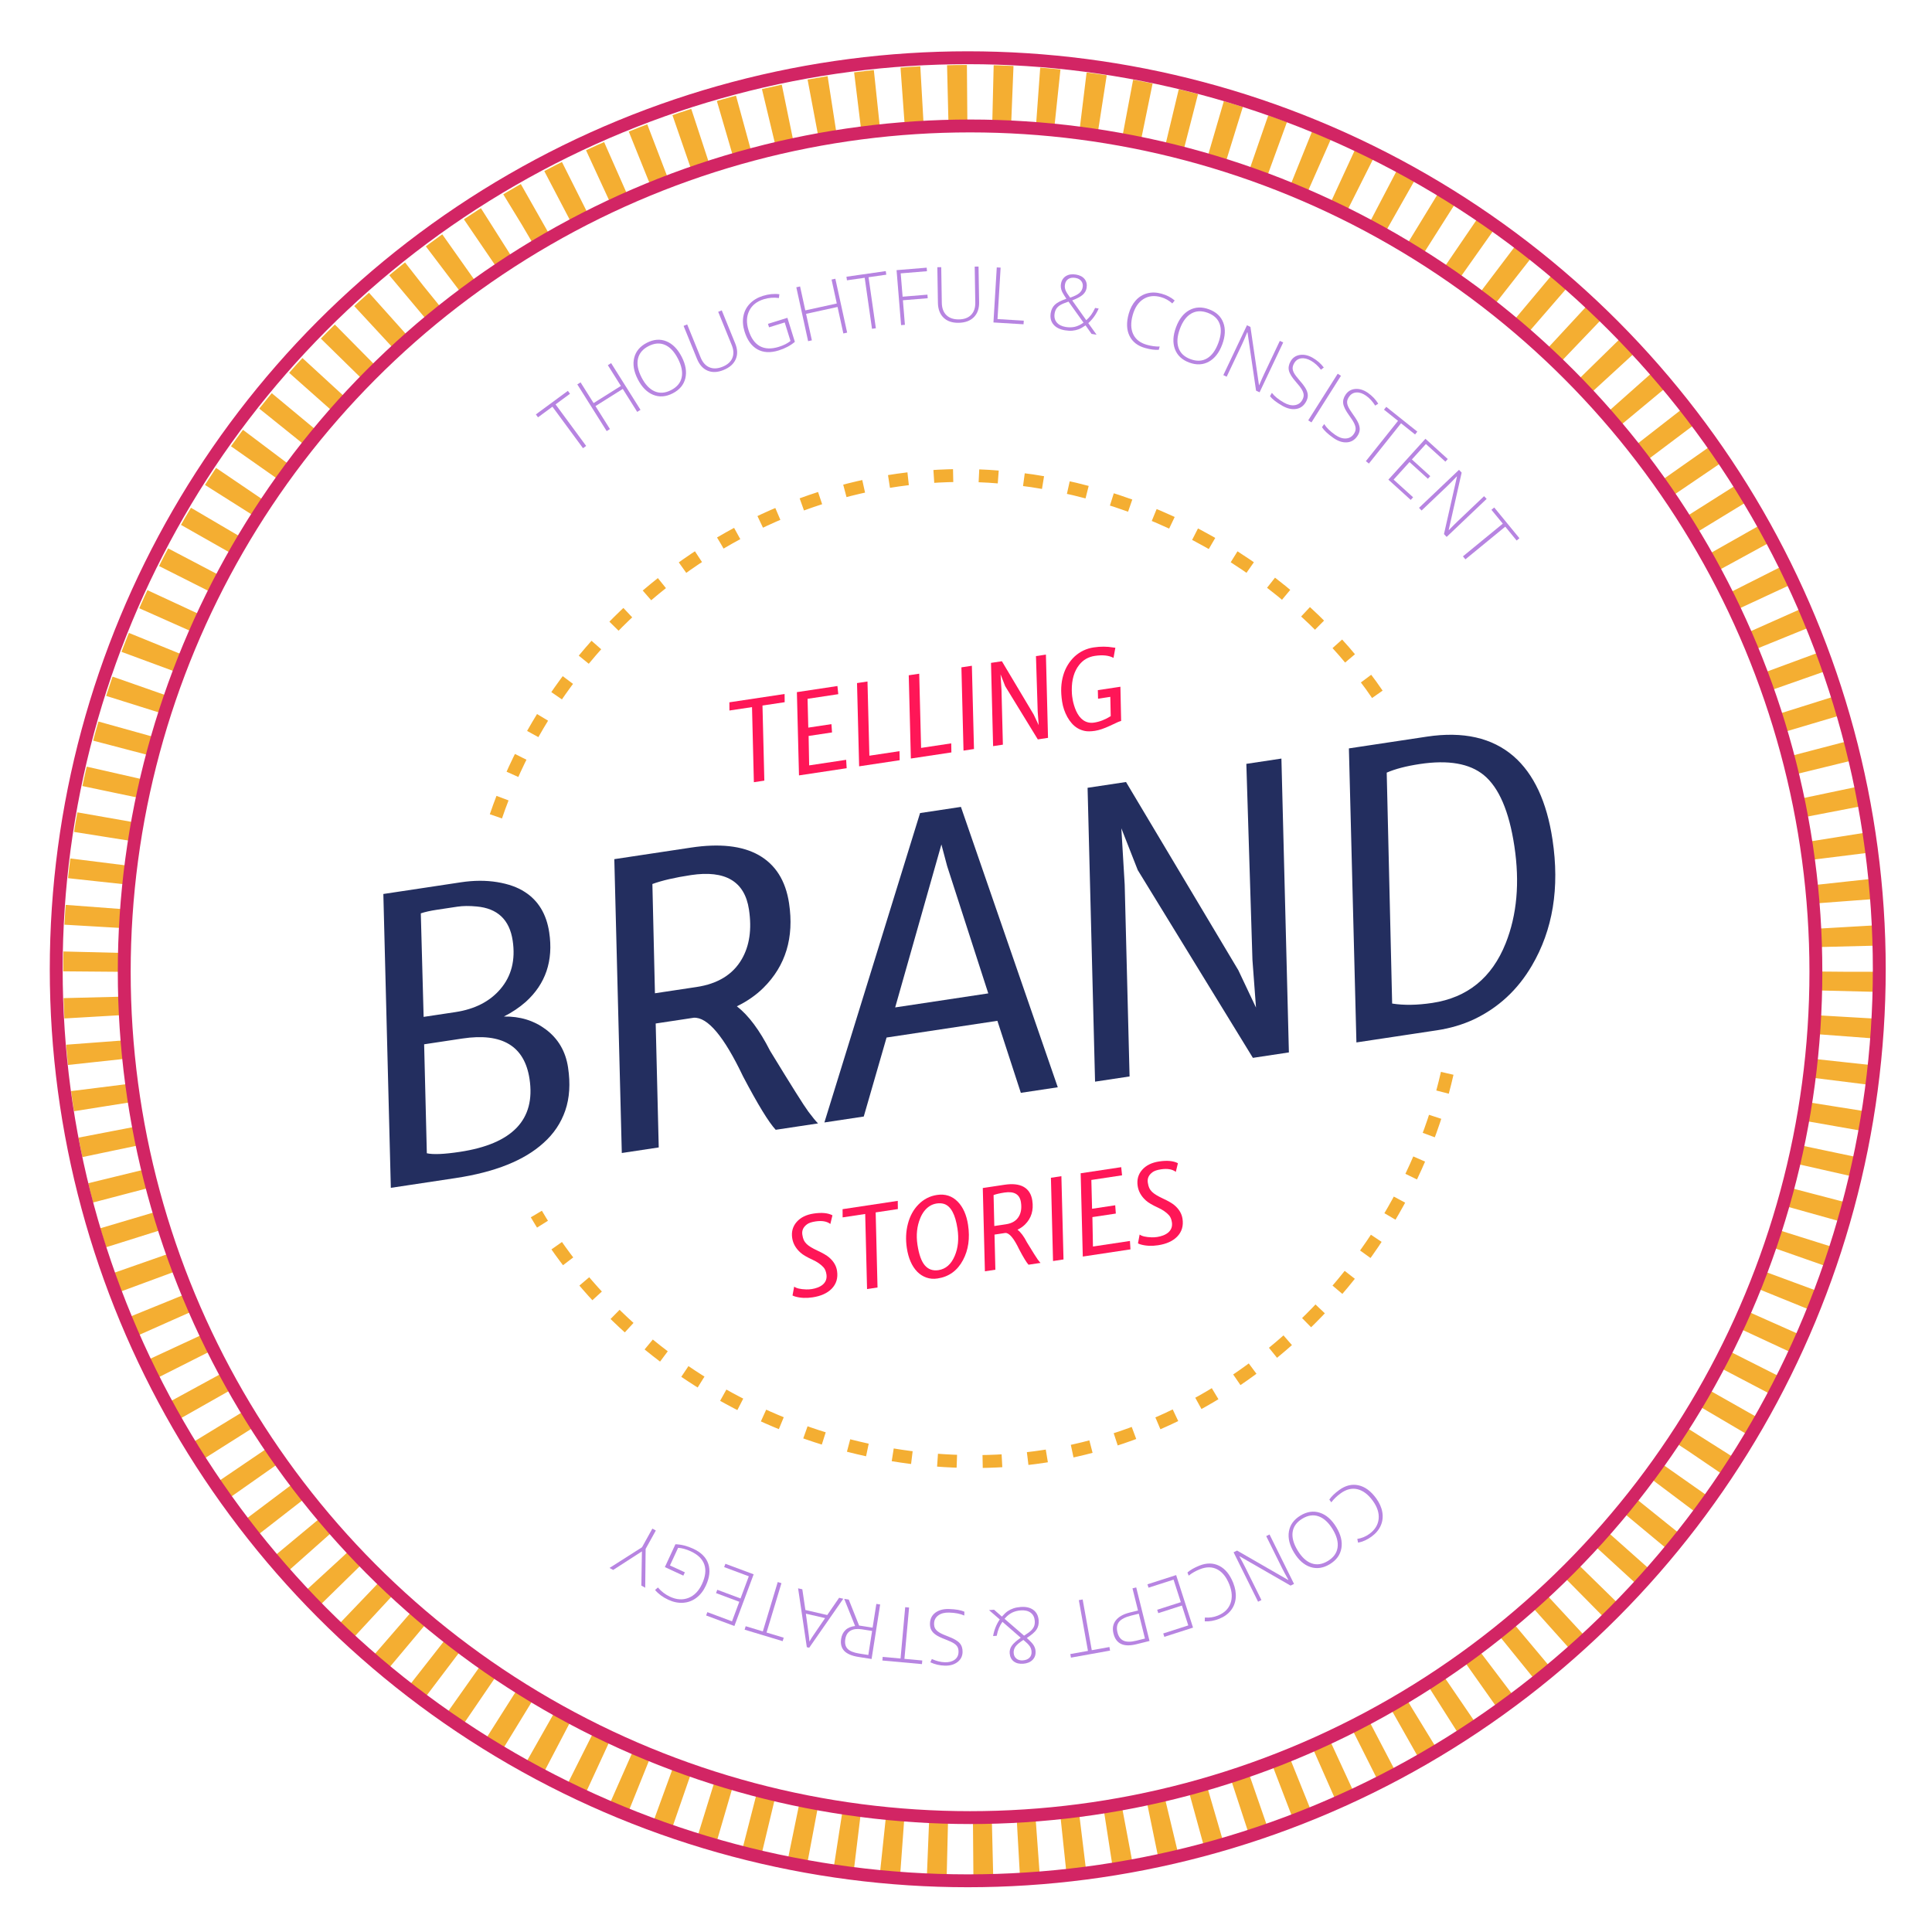 <?xml version="1.0" encoding="utf-8"?>
<!-- Generator: Adobe Illustrator 17.0.0, SVG Export Plug-In . SVG Version: 6.00 Build 0)  -->
<!DOCTYPE svg PUBLIC "-//W3C//DTD SVG 1.1//EN" "http://www.w3.org/Graphics/SVG/1.1/DTD/svg11.dtd">
<svg version="1.1" id="Capa_1" xmlns="http://www.w3.org/2000/svg" xmlns:xlink="http://www.w3.org/1999/xlink" x="0px" y="0px"
	 width="300px" height="300px" viewBox="0 0 300 300" enable-background="new 0 0 300 300" xml:space="preserve">
<g display="none">
	
		<circle display="inline" fill="none" stroke="#2C4C57" stroke-width="2" stroke-miterlimit="10" cx="149.644" cy="150.128" r="140.302"/>
	<g display="inline">
		<g>
			<circle fill="none" cx="149.726" cy="149.021" r="91.744"/>
			<path fill="#477E83" d="M55.215,133.026c-0.55-0.099-0.895-0.554-0.799-1.089c0.095-0.535,0.555-0.816,1.123-0.73
				c0.55,0.098,0.897,0.538,0.799,1.089C56.244,132.83,55.763,133.138,55.215,133.026z"/>
			<path fill="#477E83" d="M52.983,119.716l-0.944,3.039l-1.097-0.341l2.298-7.396l1.097,0.341l-0.948,3.053l8.892,2.763
				l-0.405,1.304L52.983,119.716z"/>
			<path fill="#477E83" d="M57.068,105.78l3.916,1.952l2.257-4.527l-3.916-1.952l0.608-1.221l9.359,4.664l-0.608,1.222l-4.389-2.187
				l-2.256,4.527l4.388,2.187l-0.603,1.209l-9.358-4.665L57.068,105.78z"/>
			<path fill="#477E83" d="M72.739,90.521l-2.367,3.306l3.066,2.195l2.637-3.684l0.921,0.659l-3.423,4.782l-8.504-6.087l3.288-4.593
				l0.922,0.66l-2.503,3.495l2.688,1.924l2.366-3.307L72.739,90.521z"/>
			<path fill="#477E83" d="M91.871,70.896c2.284,2.78,1.806,5.643-0.257,7.336c-2.133,1.753-4.99,1.331-6.999-1.115
				c-2.107-2.565-1.892-5.553,0.267-7.326C87.086,67.98,89.901,68.5,91.871,70.896z M85.709,76.178
				c1.418,1.726,3.623,2.504,5.266,1.156c1.654-1.359,1.339-3.649-0.168-5.484c-1.319-1.605-3.537-2.594-5.275-1.166
				C83.806,72.101,84.252,74.404,85.709,76.178z"/>
			<path fill="#477E83" d="M96.422,61.909c0.521-0.461,1.331-1.014,2.139-1.478c1.252-0.717,2.189-0.952,3.048-0.764
				c0.689,0.141,1.3,0.613,1.701,1.313c0.688,1.198,0.389,2.423-0.381,3.294l0.023,0.041c0.838-0.16,1.626,0.247,2.382,1.066
				c1.021,1.095,1.738,1.847,2.127,2.087l-1.21,0.694c-0.296-0.17-0.945-0.834-1.849-1.819c-0.986-1.096-1.741-1.29-2.828-0.719
				l-1.103,0.632l2.253,3.93l-1.171,0.671L96.422,61.909z M99.962,65.369l1.197-0.687c1.252-0.719,1.651-1.861,1.058-2.896
				c-0.672-1.171-1.813-1.195-3.059-0.499c-0.565,0.323-0.938,0.608-1.096,0.771L99.962,65.369z"/>
			<path fill="#477E83" d="M111.473,54.214l3.978,9.673l-1.249,0.513l-3.978-9.673L111.473,54.214z"/>
			<path fill="#477E83" d="M130.765,58.678c-0.532,0.361-1.603,1.001-2.971,1.352c-1.534,0.392-2.896,0.323-4.131-0.37
				c-1.087-0.62-1.974-1.834-2.378-3.414c-0.756-3.026,0.755-5.766,4.152-6.634c1.173-0.3,2.155-0.278,2.646-0.179l-0.044,1.148
				c-0.603-0.103-1.329-0.125-2.352,0.136c-2.466,0.631-3.683,2.575-3.034,5.116c0.657,2.572,2.594,3.695,4.954,3.092
				c0.857-0.219,1.413-0.489,1.676-0.717l-0.772-3.021l-2.06,0.526l-0.269-1.053l3.338-0.852L130.765,58.678z"/>
			<path fill="#477E83" d="M138.895,47.39l1.173,10.391l-1.341,0.151l-1.174-10.391L138.895,47.39z"/>
			<path fill="#477E83" d="M148.252,57.201l0.266-10.455l1.473,0.038l3.216,5.374c0.744,1.245,1.322,2.361,1.791,3.444l0.031-0.015
				c-0.088-1.398-0.088-2.671-0.047-4.299l0.111-4.375l1.271,0.033L156.1,57.399l-1.365-0.034l-3.186-5.389
				c-0.699-1.182-1.367-2.395-1.866-3.54l-0.047,0.014c0.044,1.32,0.044,2.577-0.001,4.314l-0.113,4.467L148.252,57.201z"/>
			<path fill="#477E83" d="M166.486,55.436l-1.707,3.012l-1.369-0.273l5.527-9.558l1.596,0.318l1.455,10.95l-1.414-0.281
				l-0.451-3.444L166.486,55.436z M170.055,55.071l-0.416-3.151c-0.094-0.715-0.125-1.353-0.16-1.977l-0.029-0.006
				c-0.273,0.578-0.564,1.168-0.887,1.752l-1.596,2.767L170.055,55.071z"/>
			<path fill="#477E83" d="M182.619,52.194l1.268,0.467l-3.219,8.755l4.195,1.542l-0.391,1.064l-5.465-2.008L182.619,52.194z"/>
			<path fill="#477E83" d="M204.994,63.162c0.557,0.232,1.375,0.683,2.156,1.219c1.111,0.765,1.695,1.449,1.934,2.252
				c0.219,0.64,0.135,1.336-0.33,2.013c-0.572,0.832-1.623,1.182-2.76,0.889l-0.016,0.026c0.676,0.768,1.168,2.104,0.289,3.382
				c-0.51,0.742-1.189,1.102-1.914,1.225c-0.979,0.136-2.127-0.276-3.533-1.244c-0.766-0.527-1.318-0.982-1.654-1.289
				L204.994,63.162z M200.84,71.582c0.191,0.188,0.502,0.421,0.898,0.693c1.15,0.792,2.502,1.1,3.363-0.153
				c0.809-1.176,0.133-2.356-1.082-3.192l-0.92-0.633L200.84,71.582z M203.68,67.453l1.01,0.695c1.176,0.809,2.289,0.67,2.859-0.161
				c0.695-1.009,0.201-1.934-0.924-2.706c-0.512-0.352-0.832-0.517-1.037-0.602L203.68,67.453z"/>
			<path fill="#477E83" d="M217.559,72.703c0.594,0.367,1.357,0.98,2.035,1.619c1.051,0.989,1.549,1.82,1.619,2.697
				c0.063,0.7-0.211,1.422-0.766,2.01c-0.947,1.005-2.207,1.075-3.264,0.591l-0.033,0.033c0.396,0.757,0.236,1.629-0.328,2.591
				c-0.752,1.295-1.264,2.2-1.383,2.642l-1.016-0.957c0.078-0.332,0.525-1.146,1.205-2.298c0.764-1.263,0.729-2.042-0.131-2.917
				l-0.926-0.872l-3.107,3.298l-0.982-0.928L217.559,72.703z M215.275,77.096l1.004,0.947c1.051,0.989,2.26,1.041,3.08,0.172
				c0.926-0.984,0.619-2.083-0.41-3.074c-0.475-0.447-0.855-0.722-1.057-0.824L215.275,77.096z"/>
			<path fill="#477E83" d="M224.047,89.754l-3.27,1.142l-0.85-1.108l10.457-3.546l0.99,1.293l-6.123,9.194l-0.877-1.144l1.93-2.888
				L224.047,89.754z M226.971,91.833l1.764-2.644c0.4-0.6,0.799-1.1,1.184-1.591l-0.018-0.025c-0.588,0.254-1.195,0.506-1.824,0.733
				l-3.021,1.028L226.971,91.833z"/>
			<path fill="#477E83" d="M229.156,102.904l9.258-4.865l0.686,1.305l-3.125,5.428c-0.725,1.258-1.418,2.305-2.135,3.244
				l0.029,0.021c1.178-0.76,2.289-1.38,3.732-2.138l3.873-2.035l0.594,1.125l-9.26,4.865l-0.635-1.208l3.152-5.409
				c0.691-1.188,1.424-2.361,2.182-3.354l-0.035-0.034c-1.133,0.682-2.23,1.294-3.768,2.103l-3.957,2.079L229.156,102.904z"/>
			<path fill="#477E83" d="M245.773,114.199c0.367,0.747,0.752,1.651,1.078,2.671c0.588,1.849,0.578,3.302,0.043,4.433
				c-0.531,1.146-1.52,2.032-3.131,2.545c-1.627,0.518-3.119,0.439-4.332-0.201c-1.229-0.636-2.223-2.013-2.84-3.951
				c-0.291-0.917-0.492-1.699-0.625-2.374L245.773,114.199z M237.367,118.293c0.045,0.344,0.182,0.822,0.342,1.325
				c0.875,2.751,2.889,3.755,5.582,2.898c2.355-0.734,3.426-2.541,2.559-5.262c-0.213-0.666-0.432-1.149-0.613-1.466
				L237.367,118.293z"/>
			<path fill="#477E83" d="M245.258,141.365c0.559-0.031,0.998,0.333,1.029,0.875c0.029,0.542-0.352,0.921-0.924,0.969
				c-0.559,0.032-0.998-0.316-1.029-0.874C244.303,141.792,244.699,141.381,245.258,141.365z"/>
		</g>
		<g>
			<circle fill="none" cx="149.727" cy="155.671" r="91.744"/>
			<path fill="#477E83" d="M55.712,164.675c0.19,0.633,0.389,1.468,0.525,2.545c0.169,1.323-0.017,2.333-0.493,3.018
				c-0.419,0.632-1.131,1.066-2.054,1.184c-0.939,0.119-1.713-0.063-2.317-0.519c-0.845-0.613-1.376-1.719-1.541-3.026
				c-0.051-0.399-0.083-0.771-0.046-1.089l-4.154,0.527l-0.17-1.34L55.712,164.675z M50.88,166.648
				c-0.04,0.302-0.023,0.676,0.032,1.121c0.205,1.616,1.115,2.502,2.546,2.32c1.371-0.174,1.909-1.227,1.722-2.704
				c-0.075-0.585-0.177-1.026-0.268-1.249L50.88,166.648z"/>
			<path fill="#477E83" d="M58.132,178.812c0.322,0.617,0.666,1.536,0.923,2.431c0.397,1.387,0.399,2.354,0.013,3.143
				c-0.302,0.635-0.907,1.115-1.683,1.338c-1.327,0.38-2.446-0.203-3.106-1.159l-0.045,0.013c-0.047,0.852-0.631,1.52-1.606,2.057
				c-1.307,0.73-2.207,1.246-2.535,1.566l-0.385-1.342c0.237-0.245,1.037-0.717,2.208-1.359c1.302-0.695,1.669-1.383,1.377-2.572
				l-0.351-1.223l-4.354,1.247l-0.372-1.298L58.132,178.812z M53.925,181.42l0.381,1.328c0.398,1.387,1.41,2.049,2.559,1.72
				c1.298-0.372,1.595-1.474,1.217-2.851c-0.18-0.626-0.367-1.056-0.487-1.248L53.925,181.42z"/>
			<path fill="#477E83" d="M60.067,199.656l-1.689-3.695l-3.427,1.567l1.882,4.119l-1.03,0.471l-2.443-5.347l9.509-4.347
				l2.347,5.135l-1.029,0.472l-1.786-3.908l-3.006,1.373l1.689,3.697L60.067,199.656z"/>
			<path fill="#477E83" d="M69.155,215.245c1.16-0.887,2.556-1.952,3.641-2.674l-0.027-0.038c-1.213,0.396-2.534,0.772-4.021,1.15
				l-5.231,1.336l-0.576-0.846l3.157-4.204c0.938-1.241,1.815-2.349,2.675-3.291l-0.017-0.026c-1.095,0.709-2.586,1.635-3.933,2.441
				l-3.859,2.297l-0.726-1.063l9.045-5.295l0.971,1.422l-3.17,4.325c-0.818,1.085-1.565,2.026-2.313,2.857l0.027,0.038
				c1.019-0.377,2.177-0.717,3.528-1.076l5.227-1.314l0.971,1.422l-8.267,6.434l-0.743-1.088L69.155,215.245z"/>
			<path fill="#477E83" d="M81.173,220.396l-7.657,7.117l-0.919-0.988l7.657-7.117L81.173,220.396z"/>
			<path fill="#477E83" d="M88.239,227.192l-3.918,4.793c-1.482,1.814-1.307,3.241-0.225,4.125c1.2,0.981,2.617,0.817,4.08-0.972
				l3.919-4.794l1.057,0.864l-3.858,4.721c-2.033,2.486-4.178,2.438-5.932,1.004c-1.657-1.355-2.131-3.325-0.078-5.836l3.897-4.77
				L88.239,227.192z"/>
			<path fill="#477E83" d="M104.992,245.379c0.632-1.316,1.393-2.9,2.032-4.037l-0.041-0.021c-0.902,0.904-1.909,1.839-3.065,2.852
				l-4.057,3.565l-0.899-0.491l0.908-5.184c0.271-1.531,0.554-2.917,0.891-4.148l-0.027-0.015c-0.654,1.129-1.563,2.63-2.398,3.96
				l-2.398,3.802l-1.13-0.619l5.663-8.827l1.511,0.828l-0.863,5.295c-0.237,1.34-0.476,2.519-0.765,3.598l0.04,0.022
				c0.738-0.799,1.616-1.627,2.658-2.562l4.063-3.544l1.512,0.827l-4.451,9.49l-1.158-0.635L104.992,245.379z"/>
			<path fill="#477E83" d="M125.028,257.476l-0.953-10.956l1.42,0.33l0.419,5.385c0.118,1.478,0.208,2.805,0.201,4.061l0.03,0.007
				c0.562-1.11,1.283-2.297,2.047-3.521l2.893-4.63l1.404,0.327l-6.011,9.334L125.028,257.476z"/>
			<path fill="#477E83" d="M141.005,249.559l-1.052,10.41l-1.344-0.137l1.052-10.408L141.005,249.559z"/>
			<path fill="#477E83" d="M149.833,260.508l-0.383-10.454l1.473-0.054l3.544,5.166c0.82,1.197,1.465,2.275,2.002,3.328l0.029-0.018
				c-0.176-1.391-0.252-2.662-0.313-4.291l-0.16-4.373l1.271-0.046l0.383,10.453l-1.363,0.05l-3.516-5.182
				c-0.771-1.137-1.512-2.306-2.082-3.419l-0.046,0.018c0.126,1.315,0.204,2.57,0.267,4.308l0.166,4.467L149.833,260.508z"/>
			<path fill="#477E83" d="M167.801,249.414l-3.121,0.625l-0.227-1.126l7.596-1.522l0.227,1.127l-3.135,0.628l1.828,9.132
				l-1.338,0.269L167.801,249.414z"/>
			<path fill="#477E83" d="M181.926,251.938l0.08,3.462l-1.316,0.468l-0.158-11.04l1.533-0.546l6.867,8.652l-1.359,0.483
				l-2.154-2.724L181.926,251.938z M184.801,249.794l-1.975-2.491c-0.447-0.565-0.801-1.098-1.15-1.616l-0.029,0.011
				c0.063,0.637,0.115,1.293,0.139,1.96l0.049,3.192L184.801,249.794z"/>
			<path fill="#477E83" d="M203.922,244.881c-0.424,0.484-1.295,1.376-2.529,2.062c-1.385,0.769-2.721,1.048-4.09,0.69
				c-1.209-0.323-2.375-1.272-3.166-2.697c-1.5-2.734-0.734-5.768,2.332-7.47c1.057-0.587,2.012-0.816,2.512-0.845l0.25,1.121
				c-0.609,0.055-1.316,0.217-2.24,0.729c-2.225,1.236-2.908,3.426-1.635,5.719c1.289,2.319,3.445,2.914,5.576,1.73
				c0.771-0.429,1.242-0.831,1.438-1.117l-1.514-2.727l-1.859,1.031l-0.527-0.949l3.012-1.672L203.922,244.881z"/>
			<path fill="#477E83" d="M213.498,232.568l-3.201,2.506l2.322,2.969l3.568-2.791l0.697,0.892l-4.631,3.624l-6.445-8.237
				l4.449-3.479l0.699,0.892l-3.385,2.648l2.035,2.603l3.201-2.504L213.498,232.568z"/>
			<path fill="#477E83" d="M229.383,221.231c0.666-0.248,1.455-0.754,2.025-1.488c0.85-1.089,0.771-2.173-0.061-2.821
				c-0.771-0.602-1.555-0.505-2.85,0.274c-1.527,0.974-2.873,1.262-4.035,0.355c-1.285-1.001-1.41-2.81-0.158-4.412
				c0.656-0.845,1.33-1.304,1.824-1.508l0.639,0.971c-0.357,0.154-1.031,0.515-1.613,1.261c-0.877,1.125-0.537,2.078,0.025,2.517
				c0.771,0.601,1.541,0.396,2.867-0.399c1.627-0.975,2.854-1.159,4.064-0.215c1.271,0.992,1.639,2.793,0.121,4.738
				c-0.621,0.795-1.529,1.482-2.166,1.693L229.383,221.231z"/>
			<path fill="#477E83" d="M232.459,203.322l-1.568,2.767l-0.998-0.565l3.818-6.736l1,0.566l-1.578,2.78l8.1,4.592l-0.674,1.188
				L232.459,203.322z"/>
			<path fill="#477E83" d="M247.516,193.303l-4.156-1.562l-6.797,0.976l0.539-1.438l3.221-0.365
				c0.883-0.099,1.588-0.166,2.385-0.214l0.012-0.029c-0.537-0.517-1.049-1.091-1.648-1.747L238.9,186.5l0.541-1.438l4.387,5.396
				l4.17,1.566L247.516,193.303z"/>
			<path fill="#477E83" d="M241.35,178.138l0.285-1.319l9.117,1.971l0.943-4.368l1.107,0.239l-1.23,5.688L241.35,178.138z"/>
			<path fill="#477E83" d="M249.529,159.935l-0.289,4.053l3.76,0.269l0.322-4.518l1.129,0.08l-0.418,5.863l-10.426-0.742l0.4-5.632
				l1.129,0.081l-0.305,4.285l3.295,0.234l0.289-4.054L249.529,159.935z"/>
		</g>
	</g>
</g>
<g>
	
		<circle fill="none" stroke="#F4AE32" stroke-width="9" stroke-miterlimit="10" stroke-dasharray="3.009,4.012" cx="150.631" cy="150.898" r="136.316"/>
</g>
<circle fill="none" stroke="#D22564" stroke-width="2" stroke-miterlimit="10" cx="150.631" cy="150.898" r="131.339"/>
<g>
	<path fill="none" stroke="#F4AE32" stroke-width="2" stroke-miterlimit="10" stroke-dasharray="3.004,4.005" d="M224.722,166.667
		c-7.3,32.079-35.401,57.992-68.62,60.13c-28.948,1.863-58.088-13.201-72.819-38.281"/>
	<path fill="none" stroke="#F4AE32" stroke-width="2" stroke-miterlimit="10" stroke-dasharray="3.004,4.005" d="M77.005,126.758
		c10.841-31.827,42.679-54.81,76.555-52.8c24.005,1.425,47.144,14.369,60.636,34.321"/>
</g>
<circle fill="none" stroke="#D22564" stroke-width="2" stroke-miterlimit="10" cx="150.272" cy="150.507" r="141.542"/>
<line fill="none" x1="57.449" y1="184.935" x2="265.551" y2="153.565"/>
<g enable-background="new    ">
	<path fill="#232E5F" d="M70.741,182.931l-7.388,1.114l-2.665,0.401l-1.162-45.628l2.926-0.441c1.352-0.203,2.709-0.408,4.07-0.613
		s3.046-0.459,5.055-0.763c2.009-0.303,3.883-0.311,5.626-0.026c1.741,0.286,3.171,0.796,4.289,1.527
		c2.099,1.347,3.362,3.438,3.789,6.271c0.664,4.403-0.551,8.004-3.645,10.8c-0.994,0.875-2.124,1.632-3.391,2.273
		c2.482-0.042,4.635,0.612,6.458,1.962c1.956,1.446,3.125,3.428,3.504,5.944c0.38,2.517,0.236,4.744-0.429,6.685
		c-0.666,1.939-1.791,3.616-3.375,5.029C81.417,180.187,76.863,182.008,70.741,182.931z M67.693,157.614l3.013-0.454
		c3.013-0.454,5.342-1.644,6.987-3.569c1.729-2.018,2.368-4.53,1.915-7.538c-0.488-3.24-2.354-5.007-5.598-5.295
		c-1.124-0.11-2.124-0.1-3.003,0.033c-0.879,0.132-1.506,0.227-1.883,0.283c-0.376,0.057-0.796,0.12-1.26,0.19
		c-1.043,0.157-1.885,0.344-2.522,0.563l0.438,16.075C66.361,157.815,66.998,157.719,67.693,157.614z M71.401,178.861
		c8.169-1.231,11.777-5.003,10.826-11.314c-0.772-5.122-4.249-7.217-10.429-6.285c-1.873,0.282-3.853,0.581-5.938,0.896
		l0.419,16.922C67.261,179.301,68.968,179.229,71.401,178.861z"/>
</g>
<g enable-background="new    ">
	<path fill="#232E5F" d="M105.552,158.365l-3.737,0.563l0.473,19.245l-5.735,0.865l-1.163-45.628l2.955-0.446l8.951-1.35
		c4.423-0.667,7.917-0.285,10.483,1.146c2.633,1.479,4.214,3.976,4.744,7.491c0.804,5.33-0.521,9.707-3.975,13.132
		c-1.151,1.142-2.528,2.099-4.129,2.874c1.812,1.403,3.531,3.708,5.16,6.913c3.306,5.419,5.286,8.567,5.942,9.443
		c0.655,0.878,1.157,1.488,1.505,1.829l-6.575,0.992c-1.085-1.164-2.775-3.931-5.074-8.299c-2.948-6.193-5.499-9.226-7.652-9.1
		C106.99,158.147,106.266,158.257,105.552,158.365z M101.699,154.235c0.367-0.055,0.851-0.128,1.449-0.219l1.854-0.279
		c0.638-0.096,1.246-0.188,1.825-0.275l1.333-0.2c3.302-0.498,5.643-1.938,7.021-4.322c1.207-2.078,1.58-4.647,1.118-7.711
		c-0.659-4.37-3.663-6.152-9.013-5.346c-2.491,0.375-4.485,0.837-5.983,1.385L101.699,154.235z"/>
</g>
<g enable-background="new    ">
	<path fill="#232E5F" d="M142.867,126.252l6.345-0.957l15.039,43.536l-5.736,0.864l-3.641-11.183l-17.208,2.595l-3.543,12.267
		l-6.112,0.921L142.867,126.252z M153.459,154.252l-6.387-19.769l-0.892-3.355l-7.177,25.304L153.459,154.252z"/>
</g>
<g enable-background="new    ">
	<path fill="#232E5F" d="M168.879,122.329l5.968-0.9l17.443,29.23l2.741,5.797l-0.551-7.387l-0.949-30.458l5.446-0.821l1.162,45.628
		l-5.591,0.844l-17.877-29.155l-2.549-6.489l0.52,8.75l0.758,29.78l-5.359,0.809L168.879,122.329z"/>
</g>
<g enable-background="new    ">
	<path fill="#232E5F" d="M212.586,115.739l8.98-1.354c5.639-0.85,10.127,0.165,13.465,3.045c3.139,2.736,5.151,7.048,6.04,12.939
		c1.131,7.498,0.061,14.027-3.209,19.586c-2.199,3.756-5.206,6.536-9.022,8.345c-1.755,0.813-3.655,1.373-5.702,1.682
		c-0.521,0.078-0.946,0.143-1.274,0.192l-1.796,0.271c-0.29,0.044-0.575,0.087-0.854,0.129c-0.28,0.042-0.662,0.1-1.145,0.172
		c-0.482,0.073-0.995,0.15-1.535,0.232l-1.593,0.24c-0.521,0.078-0.985,0.148-1.391,0.209l-2.926,0.441l-1.167-45.657
		L212.586,115.739z M216.172,155.831c1.821,0.289,3.9,0.257,6.237-0.096c5.465-0.824,9.265-3.917,11.399-9.279
		c1.746-4.397,2.194-9.418,1.344-15.059c-0.818-5.429-2.4-9.108-4.745-11.038c-2.21-1.813-5.525-2.387-9.947-1.72
		c-2.105,0.317-3.815,0.763-5.132,1.336L216.172,155.831z"/>
</g>
<line fill="none" x1="113.899" y1="121.935" x2="322" y2="90.565"/>
<g enable-background="new    ">
	<path fill="#FF1657" d="M116.772,109.8l-3.505,0.528l-0.007-1.274l8.569-1.291l0.016,1.273l-3.447,0.52l0.288,11.659l-1.625,0.245
		L116.772,109.8z"/>
</g>
<g enable-background="new    ">
	<path fill="#FF1657" d="M123.74,107.475l6.295-0.949l0.132,1.265l-4.769,0.719l0.112,4.474l3.595-0.542l0.093,1.288l-3.636,0.548
		l0.084,4.57l5.745-0.866l0.079,1.305l-7.403,1.116L123.74,107.475z"/>
</g>
<g enable-background="new    ">
	<path fill="#FF1657" d="M133.077,106.068l1.625-0.245l0.293,11.523l4.678-0.705l0.027,1.406l-6.295,0.948L133.077,106.068z"/>
</g>
<g enable-background="new    ">
	<path fill="#FF1657" d="M141.11,104.857l1.625-0.245l0.292,11.523l4.678-0.705l0.027,1.406l-6.295,0.948L141.11,104.857z"/>
</g>
<g enable-background="new    ">
	<path fill="#FF1657" d="M149.287,103.625l1.625-0.245l0.327,12.928l-1.625,0.245L149.287,103.625z"/>
</g>
<g enable-background="new    ">
	<path fill="#FF1657" d="M153.882,102.932l1.691-0.255l4.94,8.283l0.776,1.643l-0.155-2.094l-0.269-8.63l1.544-0.232l0.327,12.928
		l-1.584,0.239l-5.063-8.261l-0.722-1.838l0.146,2.479l0.214,8.437l-1.519,0.229L153.882,102.932z"/>
</g>
<g enable-background="new    ">
	<path fill="#FF1657" d="M172.905,102.155c-0.725-0.388-1.691-0.491-2.9-0.309c-1.007,0.151-1.815,0.617-2.426,1.394
		c-0.785,0.991-1.17,2.304-1.152,3.938c0.008,0.425,0.027,0.742,0.059,0.95c0.032,0.208,0.063,0.404,0.093,0.587
		s0.093,0.438,0.187,0.764c0.094,0.326,0.207,0.634,0.341,0.927c0.134,0.292,0.29,0.56,0.47,0.804
		c0.18,0.244,0.385,0.447,0.617,0.611c0.495,0.352,1.064,0.479,1.711,0.381c0.864-0.13,1.721-0.464,2.569-1l-0.065-2.995
		l-1.904,0.287l-0.033-1.33l3.505-0.528l0.113,5.313c-0.156,0.041-0.324,0.1-0.503,0.176l-1.231,0.572
		c-0.915,0.429-1.691,0.69-2.328,0.786c-0.638,0.096-1.161,0.104-1.57,0.021c-0.41-0.083-0.785-0.225-1.123-0.425
		c-0.338-0.202-0.641-0.454-0.907-0.757s-0.5-0.637-0.7-1c-0.41-0.753-0.677-1.542-0.801-2.365c-0.124-0.824-0.17-1.563-0.138-2.215
		c0.033-0.653,0.136-1.276,0.307-1.867c0.171-0.591,0.408-1.134,0.712-1.628c0.303-0.495,0.655-0.931,1.058-1.307
		c0.841-0.77,1.831-1.241,2.969-1.412c1.057-0.159,2.067-0.155,3.032,0.014l0.325,0.042L172.905,102.155z"/>
</g>
<line fill="none" x1="122.899" y1="201.935" x2="331" y2="170.565"/>
<g enable-background="new    ">
	<path fill="#FF1657" d="M123.318,199.786c0.342,0.262,0.968,0.407,1.879,0.436c0.281,0.007,0.568-0.012,0.861-0.056
		c0.292-0.045,0.59-0.123,0.892-0.234c0.302-0.112,0.565-0.26,0.789-0.443c0.491-0.416,0.688-0.953,0.589-1.608
		c-0.072-0.482-0.229-0.852-0.47-1.108c-0.408-0.448-0.974-0.836-1.694-1.165c-0.872-0.4-1.489-0.764-1.853-1.09
		c-0.735-0.653-1.169-1.411-1.299-2.271c-0.147-0.98,0.087-1.818,0.703-2.515c0.607-0.689,1.482-1.121,2.626-1.293
		c1.248-0.188,2.222-0.097,2.921,0.273l-0.326,1.345c-0.538-0.413-1.305-0.545-2.301-0.396c-0.613,0.093-1.058,0.245-1.333,0.455
		c-0.276,0.21-0.472,0.436-0.588,0.674c-0.138,0.276-0.18,0.586-0.128,0.933c0.053,0.347,0.127,0.626,0.224,0.835
		c0.096,0.21,0.238,0.408,0.429,0.596c0.305,0.309,0.868,0.654,1.693,1.04c0.843,0.393,1.44,0.74,1.794,1.042
		c0.713,0.606,1.129,1.308,1.249,2.104c0.167,1.104-0.108,2.025-0.825,2.765c-0.684,0.702-1.677,1.15-2.979,1.347
		c-0.963,0.145-1.845,0.108-2.645-0.113c-0.21-0.058-0.365-0.118-0.464-0.182L123.318,199.786z"/>
</g>
<g enable-background="new    ">
	<path fill="#FF1657" d="M134.348,188.507l-3.505,0.528l-0.008-1.275l8.569-1.292l0.016,1.274l-3.447,0.52l0.288,11.658
		l-1.625,0.245L134.348,188.507z"/>
</g>
<g enable-background="new    ">
	<path fill="#FF1657" d="M145.579,198.523c-0.624,0.095-1.205,0.046-1.743-0.147s-1.009-0.495-1.412-0.905
		c-0.836-0.861-1.373-2.092-1.614-3.689c-0.197-1.307-0.142-2.553,0.166-3.741c0.314-1.217,0.865-2.223,1.652-3.018
		c0.801-0.813,1.757-1.305,2.867-1.472c1.274-0.192,2.349,0.156,3.221,1.044c0.834,0.851,1.367,2.052,1.603,3.607
		c0.313,2.075,0.053,3.895-0.781,5.456C148.666,197.303,147.347,198.257,145.579,198.523z M145.72,197.228
		c1.144-0.173,1.99-0.92,2.541-2.241c0.516-1.223,0.654-2.622,0.416-4.2c-0.334-2.218-1.028-3.498-2.082-3.843
		c-0.347-0.108-0.725-0.131-1.136-0.069c-0.41,0.063-0.774,0.196-1.093,0.401c-0.319,0.205-0.602,0.467-0.849,0.782
		c-0.245,0.317-0.452,0.681-0.619,1.094c-0.517,1.25-0.662,2.626-0.436,4.129c0.229,1.514,0.612,2.584,1.151,3.208
		C144.153,197.111,144.854,197.357,145.72,197.228z"/>
</g>
<g enable-background="new    ">
	<path fill="#FF1657" d="M155.486,191.547l-1.059,0.16l0.134,5.453l-1.625,0.245l-0.329-12.929l0.837-0.126l2.536-0.382
		c1.253-0.189,2.243-0.081,2.971,0.324c0.745,0.42,1.193,1.127,1.344,2.123c0.228,1.51-0.148,2.75-1.126,3.721
		c-0.326,0.323-0.717,0.594-1.171,0.814c0.514,0.396,1.002,1.051,1.463,1.959c0.937,1.534,1.498,2.426,1.684,2.676
		c0.186,0.248,0.328,0.42,0.427,0.518l-1.863,0.281c-0.308-0.331-0.786-1.115-1.438-2.352c-0.835-1.755-1.558-2.613-2.169-2.578
		C155.895,191.486,155.689,191.518,155.486,191.547z M154.395,190.377c0.104-0.016,0.241-0.037,0.41-0.063l0.525-0.078
		c0.181-0.027,0.354-0.055,0.518-0.078l0.378-0.058c0.936-0.142,1.599-0.548,1.989-1.224c0.342-0.588,0.448-1.316,0.317-2.184
		c-0.187-1.24-1.039-1.744-2.555-1.516c-0.705,0.107-1.271,0.236-1.694,0.392L154.395,190.377z"/>
</g>
<g enable-background="new    ">
	<path fill="#FF1657" d="M163.187,182.883l1.625-0.245l0.329,12.929l-1.626,0.244L163.187,182.883z"/>
</g>
<g enable-background="new    ">
	<path fill="#FF1657" d="M167.805,182.186l6.296-0.949l0.132,1.266l-4.769,0.72l0.112,4.474l3.595-0.543l0.094,1.287l-3.637,0.549
		l0.085,4.57l5.745-0.865l0.08,1.305l-7.403,1.117L167.805,182.186z"/>
</g>
<g enable-background="new    ">
	<path fill="#FF1657" d="M176.962,191.697c0.342,0.262,0.968,0.407,1.879,0.436c0.281,0.007,0.568-0.012,0.861-0.056
		c0.292-0.045,0.59-0.123,0.892-0.234c0.302-0.112,0.565-0.26,0.789-0.443c0.491-0.416,0.688-0.953,0.589-1.608
		c-0.072-0.482-0.229-0.852-0.47-1.108c-0.408-0.448-0.974-0.836-1.694-1.165c-0.872-0.4-1.489-0.764-1.853-1.09
		c-0.735-0.653-1.169-1.411-1.299-2.271c-0.147-0.98,0.087-1.818,0.703-2.515c0.607-0.689,1.482-1.121,2.626-1.293
		c1.248-0.188,2.222-0.097,2.921,0.273l-0.326,1.345c-0.538-0.413-1.305-0.545-2.301-0.396c-0.613,0.093-1.058,0.245-1.333,0.455
		c-0.276,0.21-0.472,0.436-0.588,0.674c-0.138,0.276-0.18,0.586-0.128,0.933c0.053,0.347,0.127,0.626,0.224,0.835
		c0.096,0.21,0.238,0.408,0.429,0.596c0.305,0.309,0.868,0.654,1.693,1.04c0.843,0.393,1.44,0.74,1.794,1.042
		c0.713,0.606,1.129,1.308,1.249,2.104c0.167,1.104-0.108,2.025-0.825,2.765c-0.684,0.702-1.677,1.15-2.979,1.347
		c-0.963,0.145-1.845,0.108-2.645-0.113c-0.21-0.058-0.365-0.118-0.464-0.182L176.962,191.697z"/>
</g>
<circle fill="none" cx="150" cy="150" r="97"/>
<circle fill="none" cx="150" cy="150.333" r="97"/>
<g>
	<circle fill="none" cx="150" cy="150" r="100"/>
	<path fill="#B784E1" d="M91.015,69.24l-0.486,0.357l-4.746-6.445l-2.241,1.65l-0.333-0.453l4.969-3.658l0.333,0.453l-2.242,1.65
		L91.015,69.24z"/>
	<path fill="#B784E1" d="M99.458,63.638l-0.511,0.321l-2.243-3.566l-4.236,2.664l2.243,3.566l-0.506,0.318l-4.561-7.251l0.506-0.318
		l2.025,3.219l4.235-2.664l-2.024-3.219l0.511-0.321L99.458,63.638z"/>
	<path fill="#B784E1" d="M105.853,55.405c0.621,1.209,0.81,2.321,0.566,3.335c-0.244,1.014-0.897,1.794-1.961,2.339
		c-1.06,0.544-2.073,0.619-3.039,0.226c-0.966-0.394-1.761-1.199-2.385-2.415c-0.622-1.213-0.807-2.324-0.555-3.334
		s0.907-1.786,1.963-2.328c1.063-0.545,2.075-0.623,3.036-0.231C104.439,53.39,105.23,54.192,105.853,55.405z M99.618,58.604
		c0.56,1.091,1.236,1.811,2.028,2.157s1.644,0.286,2.555-0.182c0.917-0.471,1.467-1.126,1.648-1.965
		c0.182-0.84-0.01-1.811-0.576-2.912c-0.563-1.098-1.238-1.815-2.023-2.152c-0.786-0.337-1.633-0.272-2.544,0.195
		c-0.907,0.466-1.455,1.12-1.644,1.963C98.875,56.551,99.06,57.517,99.618,58.604z"/>
	<path fill="#B784E1" d="M112.074,48.193l2.089,5.135c0.371,0.912,0.396,1.732,0.078,2.46c-0.319,0.729-0.951,1.285-1.896,1.669
		c-0.919,0.374-1.741,0.408-2.467,0.102c-0.726-0.306-1.276-0.92-1.651-1.843l-2.08-5.113l0.559-0.228l2.089,5.135
		c0.311,0.763,0.764,1.271,1.36,1.524c0.596,0.253,1.281,0.222,2.056-0.093c0.756-0.308,1.257-0.755,1.503-1.342
		c0.246-0.587,0.218-1.251-0.083-1.993l-2.11-5.188L112.074,48.193z"/>
	<path fill="#B784E1" d="M119.251,50.288l3.016-0.937l1.159,3.732c-0.687,0.581-1.524,1.025-2.513,1.333
		c-1.291,0.401-2.393,0.344-3.308-0.172c-0.915-0.516-1.58-1.441-1.995-2.776c-0.258-0.832-0.317-1.623-0.175-2.373
		s0.476-1.398,1.003-1.946s1.203-0.951,2.027-1.207c0.892-0.277,1.743-0.361,2.554-0.253l-0.07,0.586
		c-0.811-0.108-1.597-0.044-2.357,0.192c-1.078,0.334-1.83,0.933-2.255,1.795c-0.426,0.862-0.463,1.859-0.112,2.989
		c0.382,1.231,0.97,2.063,1.764,2.498c0.793,0.435,1.772,0.471,2.936,0.11c0.753-0.234,1.36-0.539,1.82-0.915l-0.894-2.876
		l-2.434,0.756L119.251,50.288z"/>
	<path fill="#B784E1" d="M131.545,51.65l-0.589,0.129l-0.901-4.115l-4.888,1.07l0.901,4.115l-0.583,0.128l-1.833-8.368l0.584-0.128
		l0.813,3.715l4.888-1.07l-0.813-3.715l0.589-0.129L131.545,51.65z"/>
	<path fill="#B784E1" d="M136.002,50.971l-0.598,0.085l-1.134-7.923l-2.755,0.394l-0.08-0.557l6.107-0.875l0.08,0.557l-2.755,0.395
		L136.002,50.971z"/>
	<path fill="#B784E1" d="M140.515,50.437l-0.596,0.049l-0.701-8.538l4.678-0.384l0.045,0.549l-4.082,0.335l0.297,3.621l3.854-0.316
		l0.045,0.555l-3.854,0.316L140.515,50.437z"/>
	<path fill="#B784E1" d="M151.947,41.389l0.09,5.542c0.016,0.984-0.258,1.759-0.818,2.322c-0.563,0.564-1.352,0.854-2.371,0.871
		c-0.992,0.016-1.771-0.25-2.336-0.797c-0.566-0.548-0.856-1.319-0.873-2.315l-0.09-5.519l0.604-0.01l0.09,5.542
		c0.014,0.824,0.252,1.462,0.717,1.914c0.464,0.451,1.114,0.67,1.95,0.657c0.816-0.013,1.445-0.249,1.888-0.708
		c0.441-0.458,0.656-1.088,0.643-1.889l-0.09-5.601L151.947,41.389z"/>
	<path fill="#B784E1" d="M154.262,50.072l0.517-8.551l0.597,0.036l-0.483,7.99l4.077,0.246l-0.034,0.562L154.262,50.072z"/>
	<path fill="#B784E1" d="M163.156,48.603c0.087-0.532,0.303-0.962,0.647-1.289c0.345-0.328,0.938-0.636,1.782-0.925l-0.356-0.545
		c-0.209-0.315-0.354-0.614-0.435-0.897c-0.08-0.282-0.097-0.566-0.051-0.851c0.091-0.551,0.347-0.958,0.768-1.222
		c0.422-0.263,0.942-0.344,1.563-0.242c0.598,0.098,1.045,0.332,1.343,0.701c0.297,0.37,0.4,0.83,0.311,1.381
		c-0.066,0.405-0.263,0.754-0.588,1.047s-0.874,0.588-1.647,0.885l2.181,3.071c0.28-0.239,0.53-0.508,0.75-0.809
		c0.22-0.3,0.428-0.664,0.624-1.091l0.556,0.091c-0.398,0.909-0.937,1.664-1.613,2.265l1.284,1.802l-0.78-0.128l-0.93-1.322
		c-0.411,0.289-0.769,0.491-1.072,0.605c-0.305,0.114-0.628,0.187-0.972,0.218c-0.343,0.03-0.725,0.011-1.146-0.058
		c-0.806-0.132-1.406-0.435-1.802-0.907C163.178,49.909,163.039,49.316,163.156,48.603z M165.501,50.775
		c0.493,0.081,0.959,0.071,1.397-0.029c0.438-0.101,0.888-0.316,1.351-0.648l-2.333-3.263c-0.569,0.191-0.987,0.366-1.252,0.522
		c-0.266,0.156-0.47,0.34-0.613,0.55s-0.24,0.467-0.29,0.771c-0.09,0.551,0.019,1.013,0.325,1.384
		C164.394,50.433,164.865,50.67,165.501,50.775z M165.365,44.186c-0.05,0.305-0.02,0.599,0.093,0.882
		c0.111,0.283,0.35,0.667,0.714,1.15c0.667-0.227,1.143-0.463,1.429-0.709c0.285-0.246,0.459-0.552,0.519-0.918
		c0.06-0.362-0.012-0.676-0.214-0.94s-0.507-0.431-0.916-0.498c-0.439-0.072-0.804-0.017-1.093,0.165S165.431,43.789,165.365,44.186
		z"/>
	<path fill="#B784E1" d="M180.261,46.136c-1.035-0.289-1.941-0.186-2.721,0.311c-0.78,0.496-1.33,1.32-1.652,2.471
		c-0.329,1.178-0.304,2.17,0.075,2.978c0.378,0.808,1.089,1.357,2.131,1.648c0.692,0.193,1.353,0.283,1.981,0.268l-0.142,0.508
		c-0.6,0.04-1.307-0.055-2.123-0.283c-1.159-0.324-1.967-0.953-2.424-1.888c-0.456-0.935-0.497-2.074-0.122-3.417
		c0.234-0.839,0.6-1.534,1.097-2.084c0.496-0.551,1.092-0.917,1.785-1.099c0.693-0.181,1.436-0.162,2.226,0.059
		c0.805,0.225,1.483,0.577,2.035,1.056l-0.377,0.454C181.513,46.648,180.923,46.321,180.261,46.136z"/>
	<path fill="#B784E1" d="M189.788,53.488c-0.472,1.275-1.164,2.165-2.076,2.671s-1.928,0.552-3.049,0.137
		c-1.118-0.414-1.857-1.109-2.221-2.087c-0.363-0.978-0.307-2.107,0.168-3.39c0.473-1.279,1.167-2.167,2.081-2.663
		c0.915-0.496,1.93-0.539,3.043-0.126c1.121,0.415,1.861,1.109,2.223,2.082C190.317,51.083,190.261,52.209,189.788,53.488z
		 M183.216,51.055c-0.426,1.15-0.498,2.135-0.218,2.953c0.28,0.818,0.9,1.405,1.86,1.76c0.967,0.358,1.821,0.32,2.563-0.114
		s1.327-1.231,1.757-2.393c0.429-1.157,0.502-2.14,0.219-2.946c-0.282-0.807-0.903-1.387-1.863-1.743
		c-0.956-0.354-1.809-0.315-2.558,0.116C184.227,49.12,183.64,49.909,183.216,51.055z"/>
	<path fill="#B784E1" d="M195.587,60.917l-0.546-0.258l-1.328-9.046l-0.042-0.02c-0.346,0.839-0.617,1.467-0.814,1.883l-2.379,5.02
		l-0.52-0.246l3.669-7.741l0.54,0.256l1.328,9.033l0.031,0.015c0.27-0.65,0.54-1.262,0.811-1.833l2.395-5.051l0.523,0.248
		L195.587,60.917z"/>
	<path fill="#B784E1" d="M202.781,62.416c-0.354,0.622-0.862,0.984-1.525,1.087s-1.374-0.06-2.131-0.491
		c-0.91-0.518-1.551-1.015-1.922-1.491l0.295-0.52c0.407,0.533,1.026,1.035,1.858,1.508c0.611,0.348,1.176,0.483,1.693,0.407
		c0.518-0.077,0.905-0.342,1.164-0.797c0.161-0.282,0.234-0.549,0.221-0.802c-0.014-0.252-0.111-0.532-0.293-0.837
		c-0.181-0.305-0.481-0.694-0.9-1.166c-0.612-0.694-0.977-1.275-1.094-1.745c-0.118-0.469-0.032-0.957,0.255-1.462
		c0.317-0.557,0.793-0.887,1.43-0.99c0.636-0.103,1.297,0.04,1.983,0.43c0.699,0.398,1.281,0.904,1.745,1.519l-0.443,0.341
		c-0.472-0.609-0.989-1.075-1.553-1.395c-0.55-0.313-1.061-0.435-1.531-0.365c-0.471,0.069-0.831,0.323-1.08,0.761
		c-0.156,0.275-0.234,0.529-0.234,0.763c-0.001,0.234,0.073,0.486,0.221,0.756c0.146,0.271,0.441,0.662,0.883,1.173
		c0.467,0.531,0.792,0.973,0.978,1.328c0.185,0.355,0.276,0.69,0.274,1.005C203.071,61.749,202.975,62.076,202.781,62.416z"/>
	<path fill="#B784E1" d="M203.139,65.271l4.579-7.239l0.506,0.319l-4.58,7.239L203.139,65.271z"/>
	<path fill="#B784E1" d="M210.745,67.75c-0.41,0.586-0.95,0.899-1.62,0.94s-1.362-0.188-2.075-0.688
		c-0.857-0.6-1.449-1.155-1.774-1.664l0.343-0.49c0.355,0.568,0.925,1.127,1.709,1.676c0.576,0.403,1.125,0.591,1.647,0.563
		c0.522-0.027,0.934-0.255,1.234-0.685c0.186-0.265,0.283-0.524,0.294-0.777c0.01-0.253-0.061-0.54-0.213-0.861
		c-0.152-0.321-0.414-0.736-0.787-1.245c-0.545-0.749-0.854-1.361-0.927-1.839s0.058-0.955,0.392-1.432
		c0.367-0.525,0.873-0.809,1.516-0.852s1.288,0.161,1.935,0.614c0.659,0.462,1.19,1.02,1.595,1.675l-0.473,0.298
		c-0.413-0.651-0.884-1.163-1.415-1.534c-0.519-0.363-1.016-0.532-1.49-0.507c-0.476,0.025-0.857,0.244-1.146,0.657
		c-0.182,0.259-0.283,0.505-0.306,0.737s0.027,0.49,0.148,0.773c0.122,0.283,0.378,0.7,0.77,1.25
		c0.415,0.572,0.698,1.043,0.85,1.413c0.15,0.37,0.21,0.712,0.179,1.026C211.097,67.113,210.97,67.43,210.745,67.75z"/>
	<path fill="#B784E1" d="M212.563,71.982l-0.472-0.376l4.992-6.256l-2.176-1.736l0.351-0.44l4.823,3.849l-0.352,0.439l-2.175-1.736
		L212.563,71.982z"/>
	<path fill="#B784E1" d="M219.055,77.625l-3.469-3.145l5.754-6.347l3.469,3.145l-0.37,0.408l-3.026-2.743l-2.176,2.4l2.856,2.59
		l-0.37,0.408l-2.856-2.589l-2.468,2.722l3.026,2.743L219.055,77.625z"/>
	<path fill="#B784E1" d="M224.636,83.371l-0.416-0.438l2.017-8.917l-0.032-0.034c-0.625,0.658-1.104,1.146-1.438,1.464l-4.025,3.827
		l-0.396-0.417l6.209-5.902l0.411,0.433l-2.012,8.905l0.024,0.026c0.485-0.51,0.957-0.983,1.416-1.419l4.052-3.851l0.399,0.42
		L224.636,83.371z"/>
	<path fill="#B784E1" d="M227.547,86.855l-0.382-0.466l6.188-5.076l-1.765-2.152l0.435-0.357l3.913,4.771l-0.435,0.357l-1.766-2.152
		L227.547,86.855z"/>
</g>
<g>
	<circle fill="none" cx="150" cy="150" r="100"/>
	<path fill="#B784E1" d="M212.629,238.189c0.868-0.633,1.35-1.408,1.445-2.327c0.094-0.919-0.21-1.862-0.913-2.829
		c-0.72-0.988-1.513-1.584-2.382-1.789c-0.867-0.203-1.739,0.012-2.614,0.648c-0.581,0.424-1.062,0.886-1.439,1.389l-0.311-0.428
		c0.341-0.494,0.854-0.99,1.54-1.488c0.973-0.708,1.967-0.951,2.984-0.729c1.016,0.221,1.934,0.896,2.754,2.023
		c0.513,0.705,0.831,1.423,0.955,2.154c0.123,0.73,0.041,1.425-0.247,2.081s-0.765,1.226-1.428,1.708
		c-0.676,0.492-1.372,0.806-2.091,0.941l-0.123-0.577C211.449,238.853,212.072,238.594,212.629,238.189z"/>
	<path fill="#B784E1" d="M200.949,241.104c-0.708-1.161-0.978-2.256-0.809-3.285c0.168-1.029,0.763-1.854,1.783-2.478
		c1.018-0.619,2.021-0.77,3.014-0.447c0.992,0.321,1.844,1.066,2.557,2.233c0.709,1.163,0.975,2.259,0.797,3.284
		s-0.773,1.848-1.787,2.466c-1.021,0.622-2.023,0.772-3.011,0.452S201.658,242.268,200.949,241.104z M206.932,237.456
		c-0.639-1.047-1.365-1.714-2.181-2.001c-0.815-0.288-1.661-0.165-2.534,0.367c-0.881,0.537-1.381,1.23-1.5,2.082
		c-0.12,0.85,0.143,1.805,0.787,2.861c0.643,1.055,1.367,1.721,2.176,1.998c0.808,0.279,1.648,0.151,2.522-0.381
		c0.87-0.531,1.369-1.224,1.495-2.078C207.824,239.449,207.568,238.5,206.932,237.456z"/>
	<path fill="#B784E1" d="M191.551,241.039l0.541-0.268l7.923,4.562l0.042-0.021c-0.444-0.791-0.769-1.394-0.974-1.807l-2.466-4.977
		l0.514-0.256l3.805,7.676l-0.536,0.266l-7.913-4.554l-0.031,0.016c0.344,0.614,0.656,1.205,0.938,1.772l2.48,5.008l-0.52,0.258
		L191.551,241.039z"/>
	<path fill="#B784E1" d="M189.094,250.873c0.998-0.399,1.655-1.033,1.973-1.9c0.318-0.867,0.255-1.856-0.189-2.967
		c-0.454-1.135-1.076-1.908-1.868-2.318c-0.792-0.412-1.689-0.416-2.694-0.015c-0.667,0.267-1.246,0.598-1.736,0.991l-0.195-0.489
		c0.451-0.396,1.07-0.751,1.857-1.065c1.117-0.447,2.142-0.438,3.072,0.027s1.654,1.344,2.173,2.639
		c0.323,0.809,0.456,1.583,0.396,2.322c-0.06,0.739-0.31,1.392-0.75,1.957c-0.441,0.565-1.042,1-1.804,1.305
		c-0.776,0.311-1.528,0.443-2.258,0.398l0.022-0.59C187.789,251.227,188.456,251.128,189.094,250.873z"/>
	<path fill="#B784E1" d="M178.174,246.012l4.457-1.434l2.622,8.156l-4.457,1.433l-0.169-0.524l3.889-1.25l-0.992-3.084l-3.67,1.18
		l-0.168-0.525l3.67-1.18l-1.125-3.497l-3.888,1.249L178.174,246.012z"/>
	<path fill="#B784E1" d="M172.902,253.666c-0.199-0.805-0.08-1.488,0.359-2.052c0.439-0.564,1.16-0.971,2.16-1.22l1.285-0.319
		l-0.854-3.435l0.58-0.145l2.066,8.314l-2.035,0.506C174.485,255.809,173.298,255.258,172.902,253.666z M176.832,250.576
		l-1.144,0.283c-0.937,0.233-1.575,0.557-1.915,0.969s-0.424,0.966-0.252,1.659c0.16,0.641,0.475,1.066,0.945,1.278
		c0.472,0.211,1.121,0.213,1.947,0.008l1.376-0.342L176.832,250.576z"/>
	<path fill="#B784E1" d="M167.52,248.471l0.594-0.107l1.417,7.878l2.739-0.493l0.1,0.555l-6.072,1.092l-0.1-0.554l2.739-0.493
		L167.52,248.471z"/>
	<path fill="#B784E1" d="M161.285,251.619c0.039,0.538-0.069,1.006-0.327,1.406c-0.259,0.398-0.763,0.838-1.515,1.317l0.475,0.446
		c0.277,0.258,0.488,0.514,0.633,0.77s0.229,0.527,0.25,0.815c0.041,0.558-0.111,1.013-0.459,1.368s-0.835,0.557-1.462,0.604
		c-0.604,0.045-1.094-0.077-1.47-0.366c-0.377-0.289-0.586-0.712-0.627-1.27c-0.031-0.409,0.078-0.794,0.324-1.155
		c0.248-0.361,0.712-0.777,1.394-1.247l-2.841-2.473c-0.217,0.298-0.396,0.619-0.539,0.963s-0.26,0.746-0.351,1.208l-0.562,0.041
		c0.174-0.977,0.52-1.836,1.035-2.58l-1.672-1.449l0.789-0.06l1.215,1.067c0.332-0.378,0.632-0.658,0.9-0.841
		c0.268-0.183,0.565-0.329,0.893-0.44c0.326-0.109,0.702-0.182,1.127-0.213c0.814-0.061,1.469,0.092,1.965,0.458
		C160.955,250.355,161.23,250.898,161.285,251.619z M158.494,250.061c-0.498,0.037-0.949,0.156-1.352,0.355
		c-0.402,0.201-0.789,0.518-1.16,0.948l3.035,2.622c0.509-0.32,0.873-0.587,1.094-0.801c0.222-0.215,0.377-0.441,0.467-0.679
		s0.123-0.511,0.101-0.818c-0.042-0.558-0.256-0.979-0.642-1.269C159.651,250.132,159.137,250.012,158.494,250.061z
		 M160.176,256.433c-0.023-0.308-0.122-0.587-0.297-0.835c-0.176-0.25-0.497-0.566-0.965-0.951c-0.595,0.378-1.002,0.72-1.222,1.025
		c-0.22,0.307-0.315,0.645-0.288,1.016c0.027,0.365,0.17,0.654,0.429,0.863c0.259,0.21,0.595,0.299,1.007,0.269
		c0.444-0.033,0.785-0.173,1.023-0.417C160.102,257.156,160.206,256.834,160.176,256.433z"/>
	<path fill="#B784E1" d="M144.405,252.092c0.02-0.714,0.299-1.272,0.835-1.676c0.537-0.402,1.241-0.592,2.112-0.568
		c1.046,0.029,1.846,0.168,2.397,0.414l-0.017,0.598c-0.61-0.279-1.393-0.433-2.349-0.459c-0.703-0.02-1.265,0.125-1.686,0.436
		c-0.422,0.311-0.64,0.728-0.654,1.251c-0.009,0.324,0.052,0.595,0.183,0.812s0.348,0.417,0.651,0.602
		c0.304,0.184,0.751,0.387,1.343,0.605c0.866,0.326,1.461,0.668,1.785,1.027c0.324,0.357,0.479,0.828,0.462,1.41
		c-0.019,0.641-0.283,1.156-0.797,1.546c-0.513,0.39-1.164,0.573-1.953,0.552c-0.804-0.023-1.556-0.196-2.253-0.521l0.23-0.509
		c0.702,0.316,1.378,0.483,2.026,0.502c0.632,0.018,1.14-0.115,1.523-0.396c0.383-0.283,0.581-0.676,0.596-1.18
		c0.009-0.316-0.042-0.578-0.151-0.783c-0.109-0.207-0.292-0.395-0.55-0.564c-0.257-0.169-0.7-0.376-1.33-0.62
		c-0.662-0.249-1.157-0.487-1.487-0.713c-0.329-0.227-0.567-0.479-0.714-0.759S144.395,252.482,144.405,252.092z"/>
	<path fill="#B784E1" d="M140.56,249.561l0.602,0.055l-0.723,7.971l2.772,0.252l-0.051,0.561l-6.146-0.558l0.051-0.56l2.772,0.25
		L140.56,249.561z"/>
	<path fill="#B784E1" d="M135.499,252.741l0.579-3.687l0.591,0.092l-1.33,8.463l-2.015-0.316c-1.05-0.165-1.795-0.48-2.235-0.947
		s-0.6-1.09-0.478-1.869c0.09-0.568,0.314-1.023,0.675-1.365c0.36-0.344,0.858-0.551,1.495-0.625l-1.692-4.217l0.706,0.111
		l1.603,4.03L135.499,252.741z M135.419,253.251l-1.615-0.254c-0.714-0.112-1.292-0.04-1.736,0.216
		c-0.443,0.257-0.714,0.695-0.812,1.316c-0.102,0.645,0.018,1.145,0.357,1.498s0.945,0.6,1.817,0.736l1.401,0.221L135.419,253.251z"
		/>
	<path fill="#B784E1" d="M125.062,250l3.392,0.781l1.844-2.678l0.646,0.149l-5.29,7.607l-0.371-0.086l-1.355-9.14l0.656,0.151
		L125.062,250z M128.12,251.258l-2.985-0.688l0.442,3.271c0.04,0.258,0.079,0.612,0.115,1.062c0.188-0.342,0.376-0.647,0.566-0.915
		L128.12,251.258z"/>
	<path fill="#B784E1" d="M120.766,245.659l0.577,0.175l-2.313,7.662l2.665,0.805l-0.163,0.538l-5.906-1.784l0.162-0.537l2.665,0.804
		L120.766,245.659z"/>
	<path fill="#B784E1" d="M112.64,242.824l4.387,1.635l-2.993,8.027l-4.387-1.637l0.192-0.516l3.827,1.428l1.132-3.037l-3.612-1.347
		l0.192-0.517l3.612,1.348l1.284-3.442l-3.827-1.427L112.64,242.824z"/>
	<path fill="#B784E1" d="M106.108,244.662l-2.868-1.324l1.639-3.549c0.898,0.028,1.818,0.26,2.758,0.693
		c1.228,0.566,2.009,1.348,2.343,2.343s0.208,2.128-0.378,3.397c-0.365,0.791-0.851,1.418-1.458,1.879
		c-0.606,0.463-1.289,0.721-2.048,0.775c-0.759,0.054-1.53-0.1-2.313-0.462c-0.848-0.392-1.537-0.898-2.066-1.521l0.444-0.389
		c0.529,0.623,1.156,1.102,1.88,1.436c1.024,0.474,1.983,0.532,2.877,0.177s1.588-1.071,2.084-2.146
		c0.541-1.17,0.661-2.182,0.363-3.036c-0.299-0.854-1.001-1.536-2.107-2.048c-0.717-0.33-1.372-0.51-1.965-0.539l-1.263,2.735
		l2.314,1.067L106.108,244.662z"/>
	<path fill="#B784E1" d="M99.678,240.897l-4.466,2.884l-0.563-0.313l5.044-3.212l1.605-2.896l0.538,0.298l-1.583,2.854l-0.065,6.027
		l-0.6-0.333L99.678,240.897z"/>
</g>
</svg>
